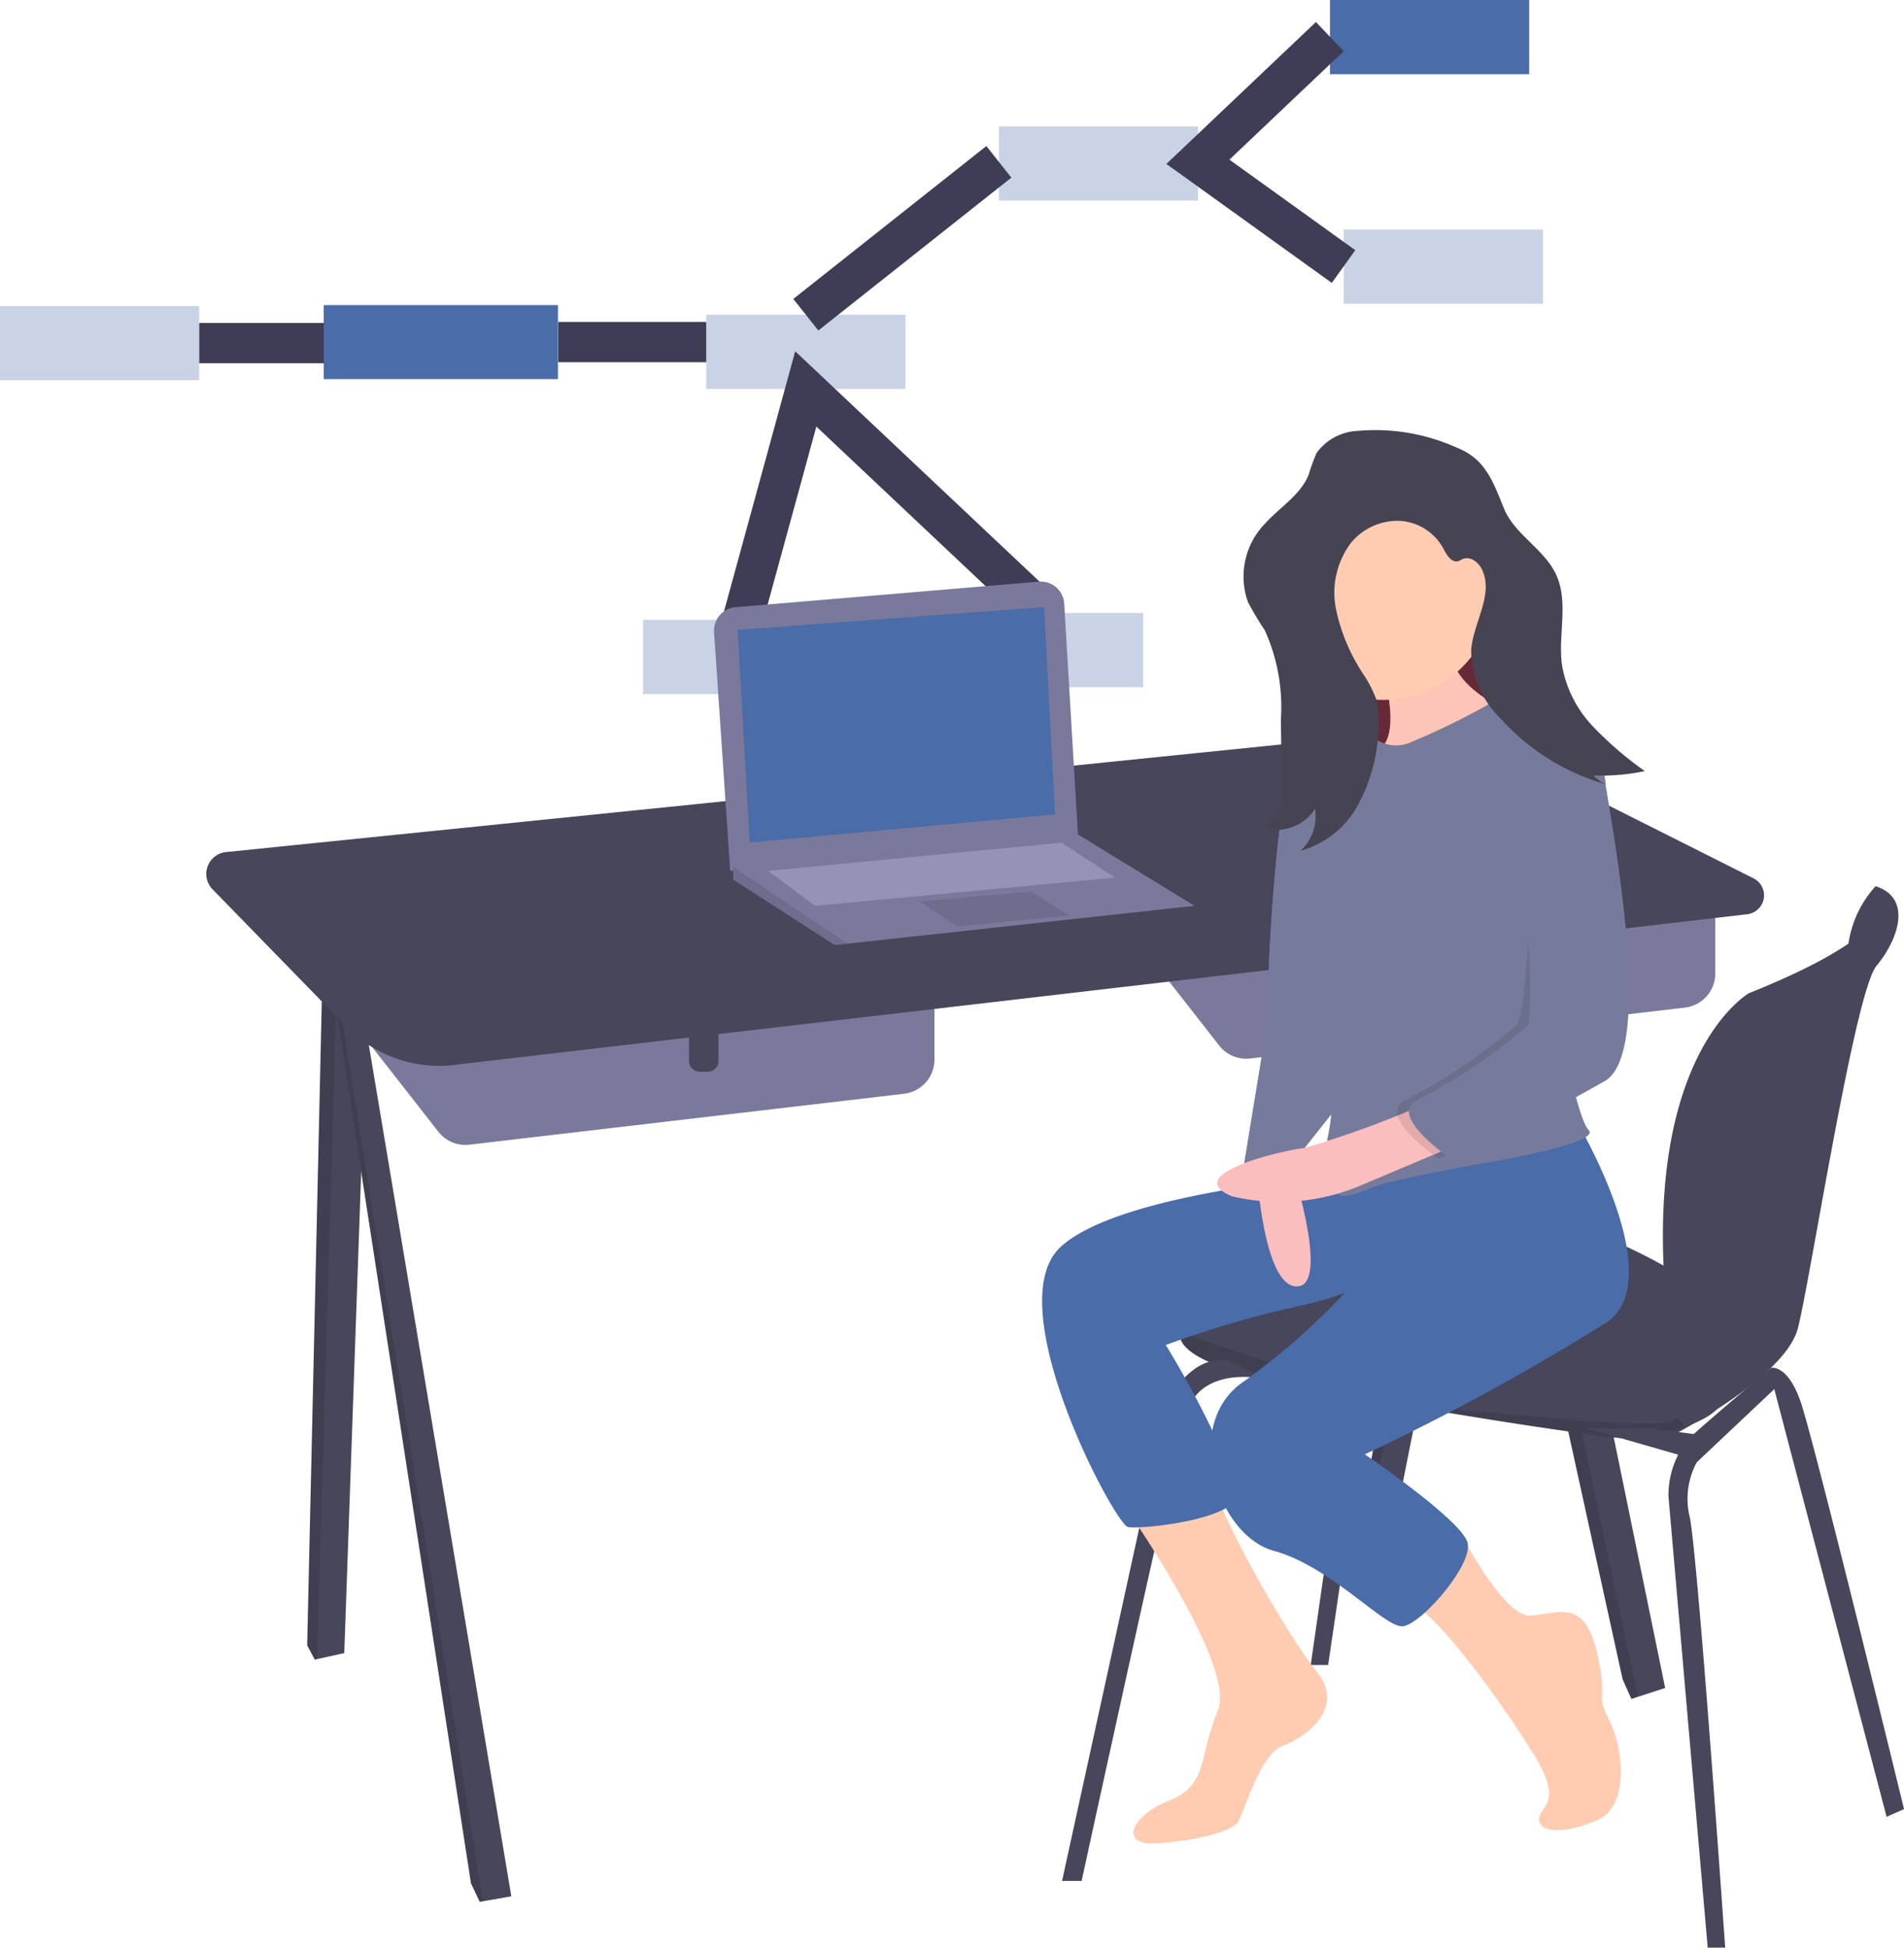<svg id="undraw_software_engineer_lvl5_1_" xmlns="http://www.w3.org/2000/svg" width="47.275" height="48.344" viewBox="0 0 47.275 48.344">
  <rect id="Rectangle_689" width="4.946" height="1.842" transform="translate(24.801 3.138)" fill="#4a6ca9" opacity="0.3"/>
  <rect id="Rectangle_690" width="4.946" height="1.842" transform="translate(33.022)" fill="#4a6ca9"/>
  <rect id="Rectangle_691" width="4.946" height="1.842" transform="translate(33.364 5.697)" fill="#4a6ca9" opacity="0.3"/>
  <rect id="Rectangle_692" width="4.946" height="1.842" transform="translate(17.535 7.812)" fill="#4a6ca9" opacity="0.3"/>
  <rect id="Rectangle_693" width="4.946" height="1.842" transform="translate(15.966 15.385)" fill="#4a6ca9" opacity="0.3"/>
  <rect id="Rectangle_694" width="4.946" height="1.842" transform="translate(23.437 15.215)" fill="#4a6ca9" opacity="0.3"/>
  <path id="Path_1611" d="M773.4,14.856l-3.275,3.107,3.616,2.6" transform="translate(-740.382 -13.947)" fill="none" stroke="#3f3d56" stroke-width="1"/>
  <line id="Line_36" x1="4.793" y2="3.795" transform="translate(20.008 4.017)" fill="none" stroke="#3f3d56" stroke-width="1"/>
  <path id="Path_1612" d="M585.4,163.432l1.569-5.73,5.9,5.561" transform="translate(-566.962 -148.048)" fill="none" stroke="#3f3d56" stroke-width="1"/>
  <rect id="Rectangle_697" width="4.946" height="1.842" transform="translate(0 7.595)" fill="#4a6ca9" opacity="0.3"/>
  <line id="Line_38" x2="5.61" transform="translate(4.947 8.516)" fill="none" stroke="#3f3d56" stroke-width="1"/>
  <rect id="Rectangle_701" width="5.816" height="1.837" transform="translate(8.038 7.573)" fill="#4a6ca9"/>
  <line id="Line_39" x2="3.674" transform="translate(13.861 8.491)" fill="none" stroke="#3f3d56" stroke-width="1"/>
  <path id="Path_1615" d="M842.248,391.611l-2.627,13.16h-.568l-.063-.1-.181-.282,2.275-12.294.345-.145Z" transform="translate(-804.857 -367.638)" fill="#47465a"/>
  <path id="Path_1616" d="M841.429,397.21l-2.439,12.72-.181-.282,2.275-12.294Z" transform="translate(-804.857 -372.894)" opacity="0.1"/>
  <path id="Path_1617" d="M886.377,417.01l-.675.218-.164.053-.217-.487L881.6,399.841l.386-.087.812-.182Z" transform="translate(-845.032 -375.111)" fill="#47465a"/>
  <path id="Path_1618" d="M885.7,420.019l-.164.053-.217-.487L881.6,402.632l.386-.087Z" transform="translate(-845.032 -377.902)" opacity="0.1"/>
  <path id="Path_1619" d="M410.381,391.611l-.6,17.059-.683.152-.048.011-.19-.352.379-16.707.365-.052Z" transform="translate(-401.233 -367.638)" fill="#47465a"/>
  <path id="Path_1620" d="M409.609,393.415l-.506,17.1-.048.011-.19-.352.379-16.707Z" transform="translate(-401.233 -369.331)" opacity="0.1"/>
  <path id="Path_1621" d="M423.48,419.276l-.706.122-.079.014-.217-.46-3.439-22.285.1-.03.524-.159Z" transform="translate(-410.784 -372.205)" fill="#47465a"/>
  <path id="Path_1622" d="M422.774,421.843l-.079.014-.217-.46-3.439-22.285.1-.03Z" transform="translate(-410.784 -374.65)" opacity="0.1"/>
  <path id="Path_1623" d="M770.246,398.831l2.629,3.36a.853.853,0,0,0,.771.321l10.794-1.264a.853.853,0,0,0,.753-.847V397.91Z" transform="translate(-742.603 -376.238)" fill="#7a799c"/>
  <path id="Path_1624" d="M880.387,377.9h.731v1.055a.272.272,0,0,1-.272.272h-.188a.272.272,0,0,1-.272-.272V377.9Z" transform="translate(-843.89 -354.764)" fill="#47465a"/>
  <path id="Path_1625" d="M453.539,433.774l2.629,3.36a.852.852,0,0,0,.771.321l10.794-1.264a.853.853,0,0,0,.753-.847v-2.491Z" transform="translate(-445.284 -409.042)" fill="#7a799c"/>
  <path id="Path_1626" d="M563.68,412.842h.731V413.9a.272.272,0,0,1-.272.272h-.188a.272.272,0,0,1-.272-.272v-1.055Z" transform="translate(-546.571 -387.569)" fill="#47465a"/>
  <path id="Path_1627" d="M408.523,349.517l32.106-3.74a.472.472,0,0,0,.158-.891L435.044,342a6.648,6.648,0,0,0-3.661-.674l-28.524,2.908a.546.546,0,0,0-.334.924l3.322,3.408a3.224,3.224,0,0,0,2.677.953Z" transform="translate(-397.248 -323.084)" fill="#47465a"/>
  <path id="Path_1628" d="M1068.476,403.407l-.343-.19a2.682,2.682,0,0,0-.673,1.423c-.3,1.15.564.013.564.013l.379-.785Z" transform="translate(-1021.563 -381.22)" fill="#47465a"/>
  <path id="Path_1629" d="M811.086,530.021s-.352,1.652-.514,2.112c-.08.225-.464.431-.89.589a5.963,5.963,0,0,1-1.167.3c-.46.054-6.363-.867-9.234-1.489-1.933-.419-2.183-.9-2.141-1.17a.391.391,0,0,1,.11-.211s2.843-1.923,3.845-2.843,2.979-.189,5.145.19A13.916,13.916,0,0,1,811.086,530.021Z" transform="translate(-767.846 -497.301)" fill="#47465a"/>
  <path id="Path_1630" d="M998.433,403.217s1.327.867-3.141,2.654c0,0-2.428,1.369-2.112,7.01a1.545,1.545,0,0,0,.225.716c.461.758,1.449,2.678-.2,2.916v.433s2.979-1.489,3.3-2.762,1.408-8.34,1.95-8.99S999.353,403.515,998.433,403.217Z" transform="translate(-951.863 -381.22)" fill="#47465a"/>
  <path id="Path_1631" d="M809.679,586.4a5.957,5.957,0,0,1-1.167.3c-.46.054-6.363-.867-9.234-1.489-1.934-.419-2.184-.9-2.141-1.17a46.618,46.618,0,0,0,6.879,1.928c1.76.135,5.123.512,5.378.256C809.492,586.127,809.592,586.231,809.679,586.4Z" transform="translate(-767.844 -550.975)" opacity="0.1"/>
  <path id="Path_1632" d="M749.457,608.1l2.572-11.752s.46-1.246,1.516-1.192l.975.487s-1.625-.379-1.977.867-2.6,11.59-2.6,11.59Z" transform="translate(-723.087 -561.412)" fill="#47465a"/>
  <path id="Path_1633" d="M815.808,565.1l1.029-7.176h.46l-1.056,7.176Z" transform="translate(-783.264 -523.771)" fill="#47465a"/>
  <path id="Path_1634" d="M996.371,612.857l-.975-11.21a2.242,2.242,0,0,1,.488-1.408c.487-.46,2.061-1.773,2.061-1.773s.4-.1.728.826,2.573,10.127,2.573,10.127l-.433.19-2.789-10.615-1.923,1.814a1.9,1.9,0,0,0-.19,1.3c.19.623.894,10.75.894,10.75Z" transform="translate(-953.97 -564.513)" fill="#47465a"/>
  <path id="Path_1635" d="M927.717,579.158l2.437.7.542-.515-1.408-.19Z" transform="translate(-888.322 -543.703)" fill="#47465a"/>
  <path id="Path_1636" d="M608.293,280.962l.4,5.927,8.638-.839-.344-5.794a.583.583,0,0,0-.631-.546l-7.526.633A.583.583,0,0,0,608.293,280.962Z" transform="translate(-590.563 -265.272)" fill="#7a799c"/>
  <path id="Path_1637" d="M593.049,340.1l-8.611.939-.325.035-2.518-1.625V339.1l8.557-.771Z" transform="translate(-563.389 -317.616)" fill="#7a799c"/>
  <path id="Path_1638" d="M584.438,353.422l-.325.035-2.518-1.625v-.315Z" transform="translate(-563.389 -329.999)" opacity="0.1"/>
  <path id="Path_1639" d="M583.364,246.653l.3,5.28,7.582-.7-.271-5.145Z" transform="translate(-565.05 -231.019)" fill="#4a6ca9"/>
  <path id="Path_1640" d="M657.233,361.776l.921.623,2.789-.271-.948-.6Z" transform="translate(-634.397 -339.4)" opacity="0.1"/>
  <path id="Path_1641" d="M595.749,342.331l1.164.866,7.447-.7-1.327-.867Z" transform="translate(-576.677 -320.713)" fill="#9493b6"/>
  <rect id="Rectangle_702" width="5.497" height="5.497" transform="translate(32.287 13.616)" fill="#ff6584"/>
  <rect id="Rectangle_703" width="5.497" height="5.497" transform="translate(32.287 13.616)" opacity="0.59"/>
  <path id="Path_1642" d="M875.332,292.336s.775,2.1,0,2.488,2.779,0,2.779,0l1-.808s-2.262-.646-1.938-2.132S875.332,292.336,875.332,292.336Z" transform="translate(-841.152 -276.176)" fill="#fbbebe"/>
  <path id="Path_1643" d="M875.332,292.336s.775,2.1,0,2.488,2.779,0,2.779,0l1-.808s-2.262-.646-1.938-2.132S875.332,292.336,875.332,292.336Z" transform="translate(-841.152 -276.176)" fill="#ffccb1" opacity="0.48"/>
  <path id="Path_1644" d="M773.056,645.752s2.908,4.1,2.423,5.234-.226,1.842-1.2,2.229-1.228,1.1-.388,1.066,1.939-.258,2.1-.549.549-1.68,1.1-1.874,1.583-.937.84-1.842-2.616-4.237-2.471-4.574S773.056,645.752,773.056,645.752Z" transform="translate(-745.241 -608.526)" fill="#ffccb1"/>
  <path id="Path_1645" d="M749.4,519.512s-6.01.388-7.56,1.842,1.357,6.882,1.68,6.946,2.843-.194,2.746-.9a23.261,23.261,0,0,0-1.809-3.619,25.966,25.966,0,0,1,3.457-1,7.88,7.88,0,0,0,2.585-1.1Z" transform="translate(-715.512 -490.396)" fill="#4a6ca9"/>
  <path id="Path_1646" d="M827.417,502.752s.1,3.586,1,3.716,0-2.746,0-2.746l-.032-1.1Z" transform="translate(-796.274 -474.541)" fill="#fbbebe"/>
  <path id="Path_1647" d="M826.2,349.784s-1.68-.485-2,.808a47.232,47.232,0,0,0-.42,5.751l-.582,3.554s1.066-.323,1.292-.161l1.357-1.712Z" transform="translate(-792.311 -330.975)" fill="#6c63ff"/>
  <path id="Path_1648" d="M826.2,349.784s-1.68-.485-2,.808a47.232,47.232,0,0,0-.42,5.751l-.582,3.554s1.066-.323,1.292-.161l1.357-1.712Z" transform="translate(-792.311 -330.975)" fill="#777b9b"/>
  <path id="Path_1649" d="M889.152,663.225s1.129,2.22,1.808,2.187,1.325-.452,1.648.872-.065.969.323,1.745.452,2.132-.291,2.456-1.422.355-1.454,0,.646-.355-.129-1.615-2.423-3.554-3.1-3.78S889.152,663.225,889.152,663.225Z" transform="translate(-852.968 -625.311)" fill="#ffccb1"/>
  <path id="Path_1650" d="M818.84,497.873s2.326,3.877.807,5.008a56.992,56.992,0,0,1-6.042,3.3s2.423,1.648,2.552,2.2-1.163,2.035-1.616,2.068-1.777-1.486-3.2-1.874-2.294-3.166-.743-4.2a17.328,17.328,0,0,0,3-2.746l-.452-2.487Z" transform="translate(-779.717 -470.082)" fill="#4a6ca9"/>
  <path id="Path_1651" d="M844.034,248.85a2.774,2.774,0,0,1-2.781,2.51,2.488,2.488,0,1,1,0-4.976A2.737,2.737,0,0,1,844.034,248.85Z" transform="translate(-806.928 -233.988)" fill="#ffccb1"/>
  <path id="Path_1652" d="M842.541,328.127a17.778,17.778,0,0,0,2.229-1.1,3.4,3.4,0,0,1,1.583.549c.291.258.452.226.646.743s-.969,5.331-.969,5.331.646,3.716,1,4.071-2.875.872-2.875.872-2.132.388-2.488.549-1,.388-.872,0,.678-.678-.259-1.163a5.205,5.205,0,0,0,0-2.294c-.323-.711-1.809-3.3-.614-5.17s1.745-2.552,1.745-2.552A.91.91,0,0,0,842.541,328.127Z" transform="translate(-807.586 -309.673)" fill="#777b9b"/>
  <path id="Path_1653" d="M817.831,489.428a23.7,23.7,0,0,1-3.279,1.221c-.759.1-3.053.685-1.793,1.2a5.134,5.134,0,0,0,3.166-.259l2.682-1.131Z" transform="translate(-782.166 -462.154)" fill="#fbbebe"/>
  <path id="Path_1654" d="M888.977,342.817s.93-.45,1.189,1.133,1.163,6.591,0,7.334a41.675,41.675,0,0,1-3.845,1.939s-1.583-1.066-.84-1.454a13.757,13.757,0,0,0,2.779-1.874c.259-.388.52-4.715.067-5.426S888.977,342.817,888.977,342.817Z" transform="translate(-850.598 -324.462)" opacity="0.1"/>
  <path id="Path_1655" d="M893.481,337.421a1.577,1.577,0,0,1,1.551,1.519c.258,1.583,1.163,6.591,0,7.334a41.7,41.7,0,0,1-3.845,1.939s-1.583-1.066-.84-1.454a13.754,13.754,0,0,0,2.779-1.874,13.52,13.52,0,0,0-.646-5.137C892.027,339.037,893.481,337.421,893.481,337.421Z" transform="translate(-855.165 -319.452)" fill="#777b9b"/>
  <path id="Path_1656" d="M825.652,218.134a1.338,1.338,0,0,0-1.022.546,4.591,4.591,0,0,0-.2.55c-.208.5-.712.8-1.076,1.2a1.887,1.887,0,0,0-.43,1.952,7.994,7.994,0,0,0,.418.7,4.624,4.624,0,0,1,.4,2.222l.021,1.5a2.15,2.15,0,0,1-.063.679.728.728,0,0,1-.44.491,1.141,1.141,0,0,0,1.329-.454,1.166,1.166,0,0,1-.356,1.035,2.312,2.312,0,0,0,1.4-1.092,4.235,4.235,0,0,0,.523-1.734,2.274,2.274,0,0,0-.055-.957,3,3,0,0,0-.313-.6,4.646,4.646,0,0,1-.676-1.606,2.061,2.061,0,0,1,.374-1.657,1.5,1.5,0,0,1,1.182-.542,1.316,1.316,0,0,1,1.1.672c.086.163.209.383.385.326a.965.965,0,0,0,.095-.047c.2-.089.417.086.5.283.272.62-.229,1.3-.281,1.972a2.385,2.385,0,0,0,.72,1.69,5.554,5.554,0,0,0,2.715,1.668.763.763,0,0,1-.394-.245,5.17,5.17,0,0,0,1.271-.107,8.768,8.768,0,0,1-1.292-1.112,2.939,2.939,0,0,1-.762-1.5c-.11-.756.172-1.575-.15-2.268-.294-.633-1.024-.987-1.291-1.633s-.446-1.225-1.163-1.511A4.93,4.93,0,0,0,825.652,218.134Z" transform="translate(-791.939 -207.439)" fill="#464353"/>
</svg>
